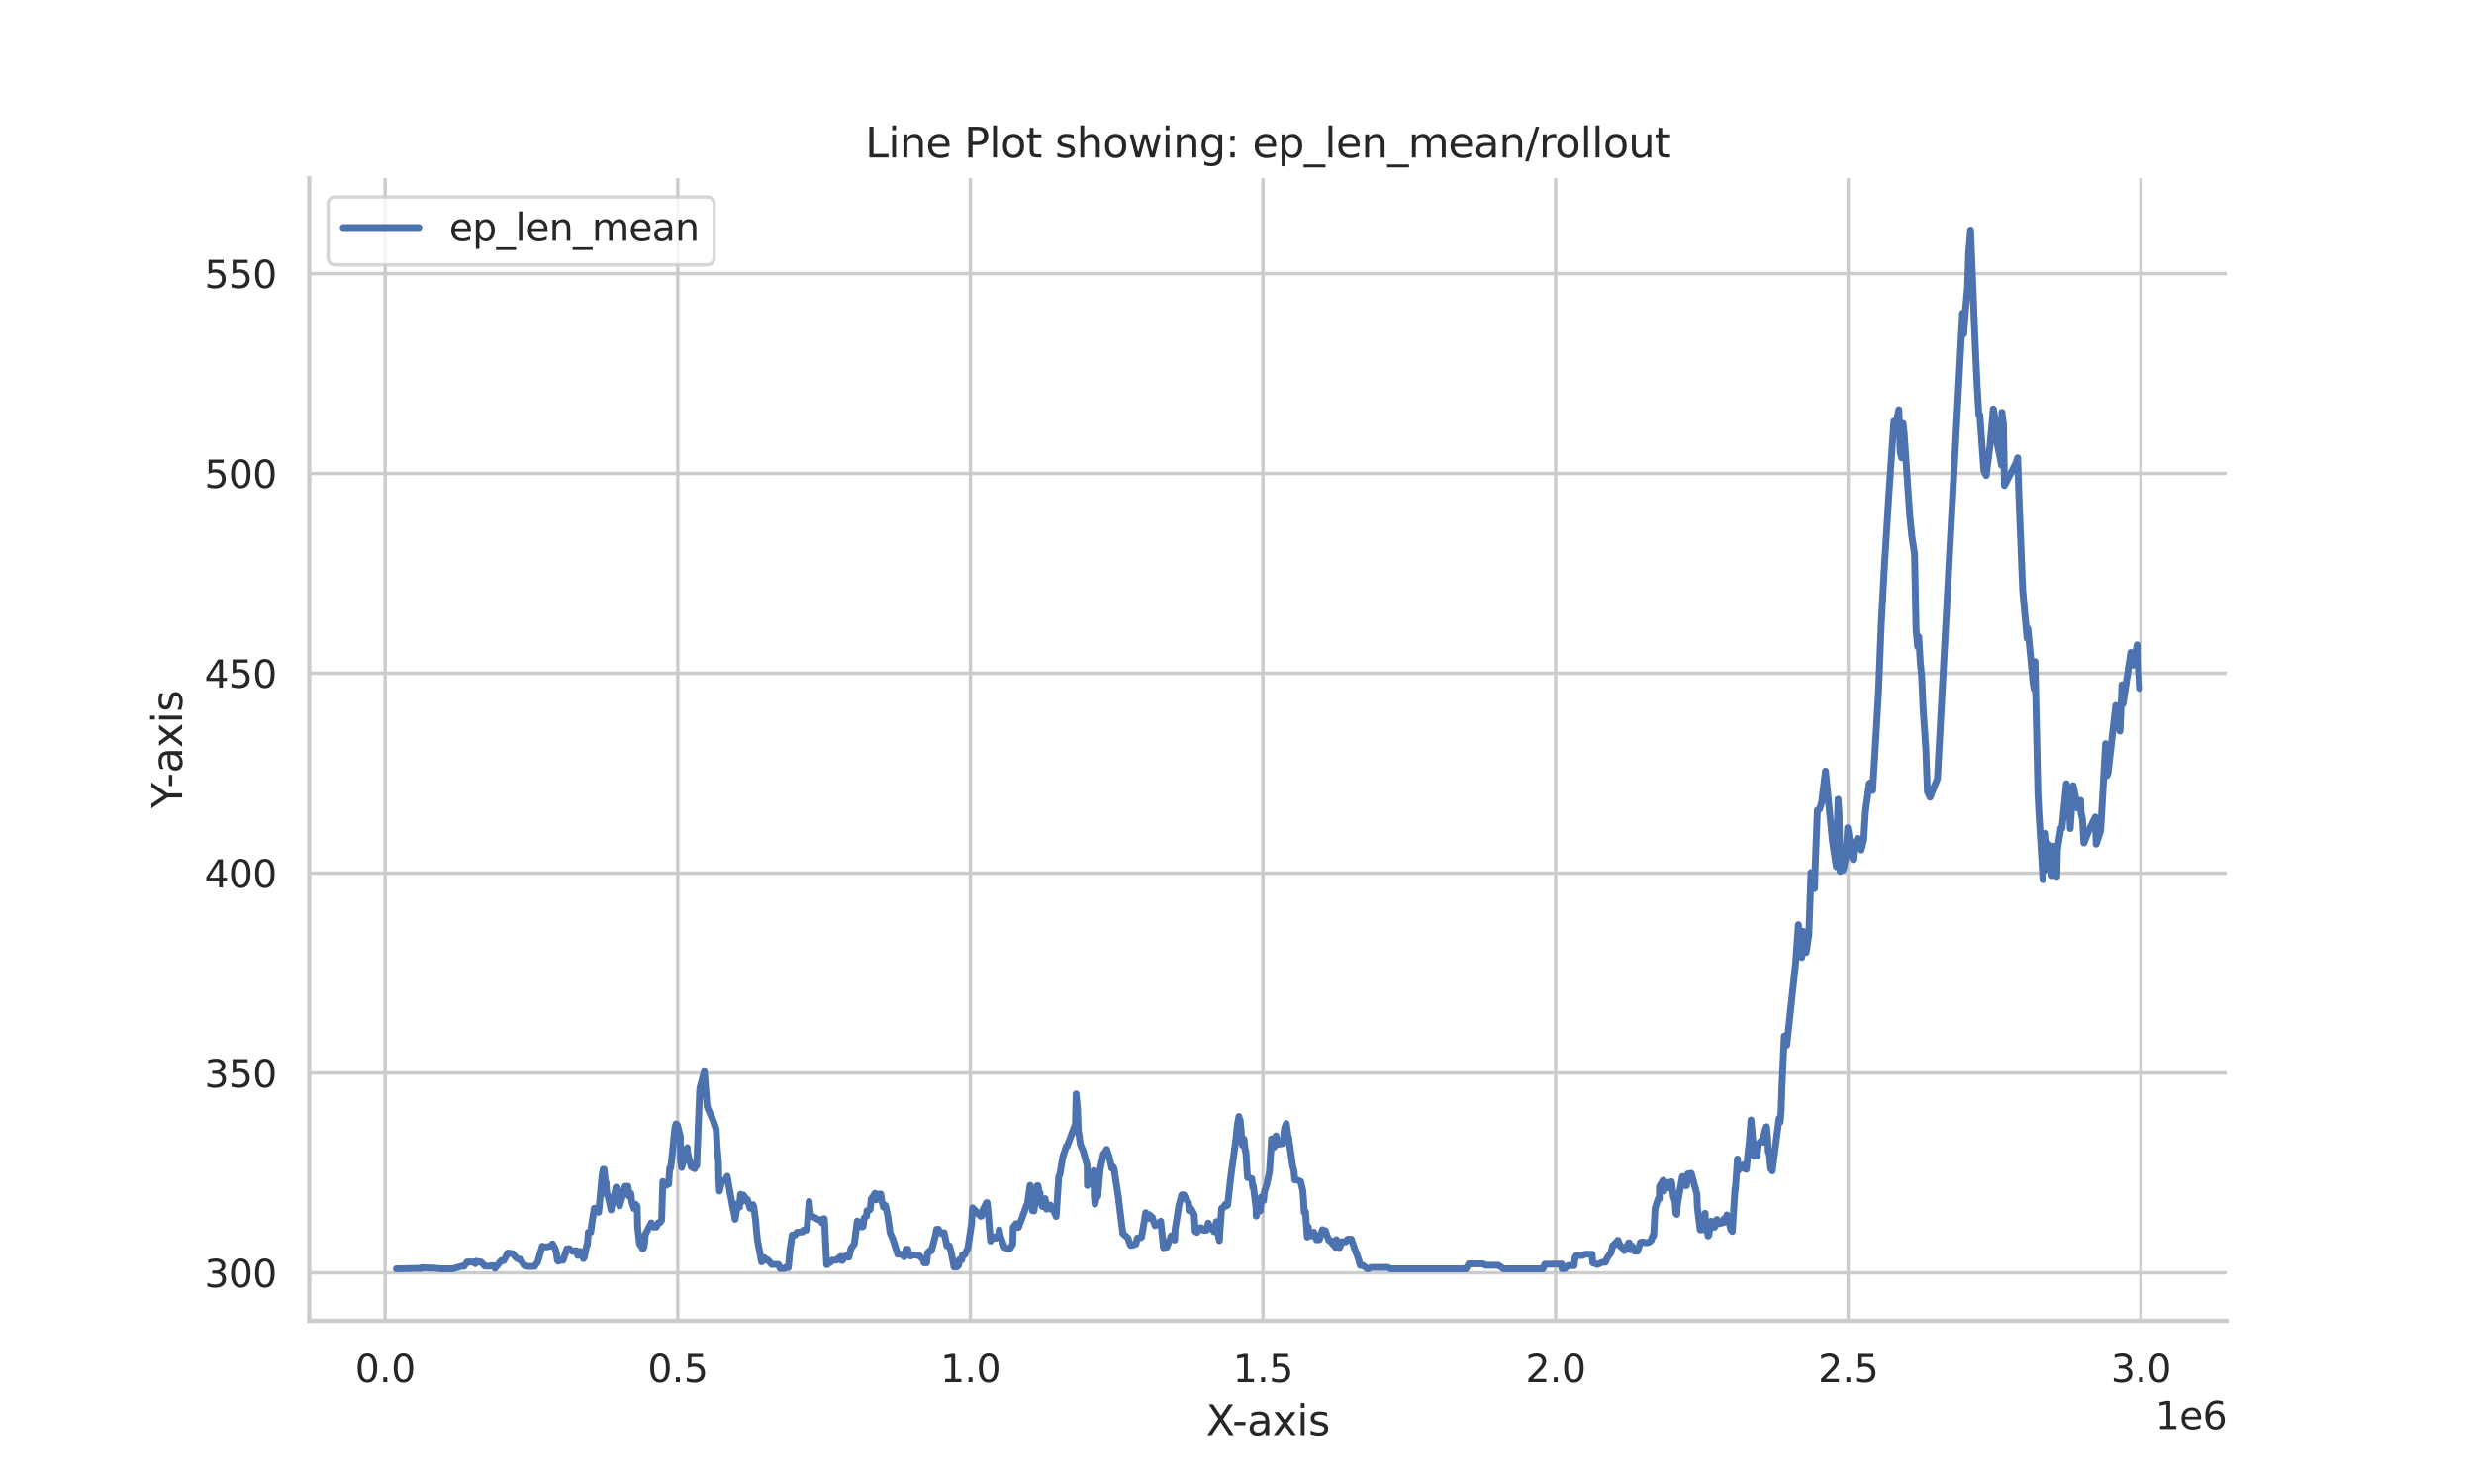 <?xml version="1.0" encoding="utf-8" standalone="no"?>
<!DOCTYPE svg PUBLIC "-//W3C//DTD SVG 1.1//EN"
  "http://www.w3.org/Graphics/SVG/1.1/DTD/svg11.dtd">
<svg xmlns:xlink="http://www.w3.org/1999/xlink" width="720pt" height="432pt" viewBox="0 0 720 432" xmlns="http://www.w3.org/2000/svg" version="1.1">
 <defs>
  <style type="text/css">*{stroke-linejoin: round; stroke-linecap: butt}</style>
 </defs>
 <g id="figure_1">
  <g id="patch_1">
   <path d="M 0 432 
L 720 432 
L 720 0 
L 0 0 
z
" style="fill: #ffffff"/>
  </g>
  <g id="axes_1">
   <g id="patch_2">
    <path d="M 90 384.48 
L 648 384.48 
L 648 51.84 
L 90 51.84 
z
" style="fill: #ffffff"/>
   </g>
   <g id="matplotlib.axis_1">
    <g id="xtick_1">
     <g id="line2d_1">
      <path d="M 112.083 384.48 
L 112.083 51.84 
" clip-path="url(#pf985b17e58)" style="fill: none; stroke: #cccccc; stroke-linecap: round"/>
     </g>
     <g id="text_1">
      <!-- 0.0 -->
      <g style="fill: #262626" transform="translate(103.336 402.338) scale(0.11 -0.11)">
       <defs>
        <path id="DejaVuSans-30" d="M 2034 4250 
Q 1547 4250 1301 3770 
Q 1056 3291 1056 2328 
Q 1056 1369 1301 889 
Q 1547 409 2034 409 
Q 2525 409 2770 889 
Q 3016 1369 3016 2328 
Q 3016 3291 2770 3770 
Q 2525 4250 2034 4250 
z
M 2034 4750 
Q 2819 4750 3233 4129 
Q 3647 3509 3647 2328 
Q 3647 1150 3233 529 
Q 2819 -91 2034 -91 
Q 1250 -91 836 529 
Q 422 1150 422 2328 
Q 422 3509 836 4129 
Q 1250 4750 2034 4750 
z
" transform="scale(0.016)"/>
        <path id="DejaVuSans-2e" d="M 684 794 
L 1344 794 
L 1344 0 
L 684 0 
L 684 794 
z
" transform="scale(0.016)"/>
       </defs>
       <use xlink:href="#DejaVuSans-30"/>
       <use xlink:href="#DejaVuSans-2e" x="63.623"/>
       <use xlink:href="#DejaVuSans-30" x="95.41"/>
      </g>
     </g>
    </g>
    <g id="xtick_2">
     <g id="line2d_2">
      <path d="M 197.242 384.48 
L 197.242 51.84 
" clip-path="url(#pf985b17e58)" style="fill: none; stroke: #cccccc; stroke-linecap: round"/>
     </g>
     <g id="text_2">
      <!-- 0.5 -->
      <g style="fill: #262626" transform="translate(188.495 402.338) scale(0.11 -0.11)">
       <defs>
        <path id="DejaVuSans-35" d="M 691 4666 
L 3169 4666 
L 3169 4134 
L 1269 4134 
L 1269 2991 
Q 1406 3038 1543 3061 
Q 1681 3084 1819 3084 
Q 2600 3084 3056 2656 
Q 3513 2228 3513 1497 
Q 3513 744 3044 326 
Q 2575 -91 1722 -91 
Q 1428 -91 1123 -41 
Q 819 9 494 109 
L 494 744 
Q 775 591 1075 516 
Q 1375 441 1709 441 
Q 2250 441 2565 725 
Q 2881 1009 2881 1497 
Q 2881 1984 2565 2268 
Q 2250 2553 1709 2553 
Q 1456 2553 1204 2497 
Q 953 2441 691 2322 
L 691 4666 
z
" transform="scale(0.016)"/>
       </defs>
       <use xlink:href="#DejaVuSans-30"/>
       <use xlink:href="#DejaVuSans-2e" x="63.623"/>
       <use xlink:href="#DejaVuSans-35" x="95.41"/>
      </g>
     </g>
    </g>
    <g id="xtick_3">
     <g id="line2d_3">
      <path d="M 282.401 384.48 
L 282.401 51.84 
" clip-path="url(#pf985b17e58)" style="fill: none; stroke: #cccccc; stroke-linecap: round"/>
     </g>
     <g id="text_3">
      <!-- 1.0 -->
      <g style="fill: #262626" transform="translate(273.654 402.338) scale(0.11 -0.11)">
       <defs>
        <path id="DejaVuSans-31" d="M 794 531 
L 1825 531 
L 1825 4091 
L 703 3866 
L 703 4441 
L 1819 4666 
L 2450 4666 
L 2450 531 
L 3481 531 
L 3481 0 
L 794 0 
L 794 531 
z
" transform="scale(0.016)"/>
       </defs>
       <use xlink:href="#DejaVuSans-31"/>
       <use xlink:href="#DejaVuSans-2e" x="63.623"/>
       <use xlink:href="#DejaVuSans-30" x="95.41"/>
      </g>
     </g>
    </g>
    <g id="xtick_4">
     <g id="line2d_4">
      <path d="M 367.56 384.48 
L 367.56 51.84 
" clip-path="url(#pf985b17e58)" style="fill: none; stroke: #cccccc; stroke-linecap: round"/>
     </g>
     <g id="text_4">
      <!-- 1.5 -->
      <g style="fill: #262626" transform="translate(358.813 402.338) scale(0.11 -0.11)">
       <use xlink:href="#DejaVuSans-31"/>
       <use xlink:href="#DejaVuSans-2e" x="63.623"/>
       <use xlink:href="#DejaVuSans-35" x="95.41"/>
      </g>
     </g>
    </g>
    <g id="xtick_5">
     <g id="line2d_5">
      <path d="M 452.719 384.48 
L 452.719 51.84 
" clip-path="url(#pf985b17e58)" style="fill: none; stroke: #cccccc; stroke-linecap: round"/>
     </g>
     <g id="text_5">
      <!-- 2.0 -->
      <g style="fill: #262626" transform="translate(443.972 402.338) scale(0.11 -0.11)">
       <defs>
        <path id="DejaVuSans-32" d="M 1228 531 
L 3431 531 
L 3431 0 
L 469 0 
L 469 531 
Q 828 903 1448 1529 
Q 2069 2156 2228 2338 
Q 2531 2678 2651 2914 
Q 2772 3150 2772 3378 
Q 2772 3750 2511 3984 
Q 2250 4219 1831 4219 
Q 1534 4219 1204 4116 
Q 875 4013 500 3803 
L 500 4441 
Q 881 4594 1212 4672 
Q 1544 4750 1819 4750 
Q 2544 4750 2975 4387 
Q 3406 4025 3406 3419 
Q 3406 3131 3298 2873 
Q 3191 2616 2906 2266 
Q 2828 2175 2409 1742 
Q 1991 1309 1228 531 
z
" transform="scale(0.016)"/>
       </defs>
       <use xlink:href="#DejaVuSans-32"/>
       <use xlink:href="#DejaVuSans-2e" x="63.623"/>
       <use xlink:href="#DejaVuSans-30" x="95.41"/>
      </g>
     </g>
    </g>
    <g id="xtick_6">
     <g id="line2d_6">
      <path d="M 537.878 384.48 
L 537.878 51.84 
" clip-path="url(#pf985b17e58)" style="fill: none; stroke: #cccccc; stroke-linecap: round"/>
     </g>
     <g id="text_6">
      <!-- 2.5 -->
      <g style="fill: #262626" transform="translate(529.131 402.338) scale(0.11 -0.11)">
       <use xlink:href="#DejaVuSans-32"/>
       <use xlink:href="#DejaVuSans-2e" x="63.623"/>
       <use xlink:href="#DejaVuSans-35" x="95.41"/>
      </g>
     </g>
    </g>
    <g id="xtick_7">
     <g id="line2d_7">
      <path d="M 623.037 384.48 
L 623.037 51.84 
" clip-path="url(#pf985b17e58)" style="fill: none; stroke: #cccccc; stroke-linecap: round"/>
     </g>
     <g id="text_7">
      <!-- 3.0 -->
      <g style="fill: #262626" transform="translate(614.29 402.338) scale(0.11 -0.11)">
       <defs>
        <path id="DejaVuSans-33" d="M 2597 2516 
Q 3050 2419 3304 2112 
Q 3559 1806 3559 1356 
Q 3559 666 3084 287 
Q 2609 -91 1734 -91 
Q 1441 -91 1130 -33 
Q 819 25 488 141 
L 488 750 
Q 750 597 1062 519 
Q 1375 441 1716 441 
Q 2309 441 2620 675 
Q 2931 909 2931 1356 
Q 2931 1769 2642 2001 
Q 2353 2234 1838 2234 
L 1294 2234 
L 1294 2753 
L 1863 2753 
Q 2328 2753 2575 2939 
Q 2822 3125 2822 3475 
Q 2822 3834 2567 4026 
Q 2313 4219 1838 4219 
Q 1578 4219 1281 4162 
Q 984 4106 628 3988 
L 628 4550 
Q 988 4650 1302 4700 
Q 1616 4750 1894 4750 
Q 2613 4750 3031 4423 
Q 3450 4097 3450 3541 
Q 3450 3153 3228 2886 
Q 3006 2619 2597 2516 
z
" transform="scale(0.016)"/>
       </defs>
       <use xlink:href="#DejaVuSans-33"/>
       <use xlink:href="#DejaVuSans-2e" x="63.623"/>
       <use xlink:href="#DejaVuSans-30" x="95.41"/>
      </g>
     </g>
    </g>
    <g id="text_8">
     <!-- X-axis -->
     <g style="fill: #262626" transform="translate(351.005 417.744) scale(0.12 -0.12)">
      <defs>
       <path id="DejaVuSans-58" d="M 403 4666 
L 1081 4666 
L 2241 2931 
L 3406 4666 
L 4084 4666 
L 2584 2425 
L 4184 0 
L 3506 0 
L 2194 1984 
L 872 0 
L 191 0 
L 1856 2491 
L 403 4666 
z
" transform="scale(0.016)"/>
       <path id="DejaVuSans-2d" d="M 313 2009 
L 1997 2009 
L 1997 1497 
L 313 1497 
L 313 2009 
z
" transform="scale(0.016)"/>
       <path id="DejaVuSans-61" d="M 2194 1759 
Q 1497 1759 1228 1600 
Q 959 1441 959 1056 
Q 959 750 1161 570 
Q 1363 391 1709 391 
Q 2188 391 2477 730 
Q 2766 1069 2766 1631 
L 2766 1759 
L 2194 1759 
z
M 3341 1997 
L 3341 0 
L 2766 0 
L 2766 531 
Q 2569 213 2275 61 
Q 1981 -91 1556 -91 
Q 1019 -91 701 211 
Q 384 513 384 1019 
Q 384 1609 779 1909 
Q 1175 2209 1959 2209 
L 2766 2209 
L 2766 2266 
Q 2766 2663 2505 2880 
Q 2244 3097 1772 3097 
Q 1472 3097 1187 3025 
Q 903 2953 641 2809 
L 641 3341 
Q 956 3463 1253 3523 
Q 1550 3584 1831 3584 
Q 2591 3584 2966 3190 
Q 3341 2797 3341 1997 
z
" transform="scale(0.016)"/>
       <path id="DejaVuSans-78" d="M 3513 3500 
L 2247 1797 
L 3578 0 
L 2900 0 
L 1881 1375 
L 863 0 
L 184 0 
L 1544 1831 
L 300 3500 
L 978 3500 
L 1906 2253 
L 2834 3500 
L 3513 3500 
z
" transform="scale(0.016)"/>
       <path id="DejaVuSans-69" d="M 603 3500 
L 1178 3500 
L 1178 0 
L 603 0 
L 603 3500 
z
M 603 4863 
L 1178 4863 
L 1178 4134 
L 603 4134 
L 603 4863 
z
" transform="scale(0.016)"/>
       <path id="DejaVuSans-73" d="M 2834 3397 
L 2834 2853 
Q 2591 2978 2328 3040 
Q 2066 3103 1784 3103 
Q 1356 3103 1142 2972 
Q 928 2841 928 2578 
Q 928 2378 1081 2264 
Q 1234 2150 1697 2047 
L 1894 2003 
Q 2506 1872 2764 1633 
Q 3022 1394 3022 966 
Q 3022 478 2636 193 
Q 2250 -91 1575 -91 
Q 1294 -91 989 -36 
Q 684 19 347 128 
L 347 722 
Q 666 556 975 473 
Q 1284 391 1588 391 
Q 1994 391 2212 530 
Q 2431 669 2431 922 
Q 2431 1156 2273 1281 
Q 2116 1406 1581 1522 
L 1381 1569 
Q 847 1681 609 1914 
Q 372 2147 372 2553 
Q 372 3047 722 3315 
Q 1072 3584 1716 3584 
Q 2034 3584 2315 3537 
Q 2597 3491 2834 3397 
z
" transform="scale(0.016)"/>
      </defs>
      <use xlink:href="#DejaVuSans-58"/>
      <use xlink:href="#DejaVuSans-2d" x="63.506"/>
      <use xlink:href="#DejaVuSans-61" x="99.59"/>
      <use xlink:href="#DejaVuSans-78" x="160.869"/>
      <use xlink:href="#DejaVuSans-69" x="220.049"/>
      <use xlink:href="#DejaVuSans-73" x="247.832"/>
     </g>
    </g>
    <g id="text_9">
     <!-- 1e6 -->
     <g style="fill: #262626" transform="translate(627.234 415.984) scale(0.11 -0.11)">
      <defs>
       <path id="DejaVuSans-65" d="M 3597 1894 
L 3597 1613 
L 953 1613 
Q 991 1019 1311 708 
Q 1631 397 2203 397 
Q 2534 397 2845 478 
Q 3156 559 3463 722 
L 3463 178 
Q 3153 47 2828 -22 
Q 2503 -91 2169 -91 
Q 1331 -91 842 396 
Q 353 884 353 1716 
Q 353 2575 817 3079 
Q 1281 3584 2069 3584 
Q 2775 3584 3186 3129 
Q 3597 2675 3597 1894 
z
M 3022 2063 
Q 3016 2534 2758 2815 
Q 2500 3097 2075 3097 
Q 1594 3097 1305 2825 
Q 1016 2553 972 2059 
L 3022 2063 
z
" transform="scale(0.016)"/>
       <path id="DejaVuSans-36" d="M 2113 2584 
Q 1688 2584 1439 2293 
Q 1191 2003 1191 1497 
Q 1191 994 1439 701 
Q 1688 409 2113 409 
Q 2538 409 2786 701 
Q 3034 994 3034 1497 
Q 3034 2003 2786 2293 
Q 2538 2584 2113 2584 
z
M 3366 4563 
L 3366 3988 
Q 3128 4100 2886 4159 
Q 2644 4219 2406 4219 
Q 1781 4219 1451 3797 
Q 1122 3375 1075 2522 
Q 1259 2794 1537 2939 
Q 1816 3084 2150 3084 
Q 2853 3084 3261 2657 
Q 3669 2231 3669 1497 
Q 3669 778 3244 343 
Q 2819 -91 2113 -91 
Q 1303 -91 875 529 
Q 447 1150 447 2328 
Q 447 3434 972 4092 
Q 1497 4750 2381 4750 
Q 2619 4750 2861 4703 
Q 3103 4656 3366 4563 
z
" transform="scale(0.016)"/>
      </defs>
      <use xlink:href="#DejaVuSans-31"/>
      <use xlink:href="#DejaVuSans-65" x="63.623"/>
      <use xlink:href="#DejaVuSans-36" x="125.146"/>
     </g>
    </g>
   </g>
   <g id="matplotlib.axis_2">
    <g id="ytick_1">
     <g id="line2d_8">
      <path d="M 90 370.523 
L 648 370.523 
" clip-path="url(#pf985b17e58)" style="fill: none; stroke: #cccccc; stroke-linecap: round"/>
     </g>
     <g id="text_10">
      <!-- 300 -->
      <g style="fill: #262626" transform="translate(59.504 374.703) scale(0.11 -0.11)">
       <use xlink:href="#DejaVuSans-33"/>
       <use xlink:href="#DejaVuSans-30" x="63.623"/>
       <use xlink:href="#DejaVuSans-30" x="127.246"/>
      </g>
     </g>
    </g>
    <g id="ytick_2">
     <g id="line2d_9">
      <path d="M 90 312.349 
L 648 312.349 
" clip-path="url(#pf985b17e58)" style="fill: none; stroke: #cccccc; stroke-linecap: round"/>
     </g>
     <g id="text_11">
      <!-- 350 -->
      <g style="fill: #262626" transform="translate(59.504 316.529) scale(0.11 -0.11)">
       <use xlink:href="#DejaVuSans-33"/>
       <use xlink:href="#DejaVuSans-35" x="63.623"/>
       <use xlink:href="#DejaVuSans-30" x="127.246"/>
      </g>
     </g>
    </g>
    <g id="ytick_3">
     <g id="line2d_10">
      <path d="M 90 254.176 
L 648 254.176 
" clip-path="url(#pf985b17e58)" style="fill: none; stroke: #cccccc; stroke-linecap: round"/>
     </g>
     <g id="text_12">
      <!-- 400 -->
      <g style="fill: #262626" transform="translate(59.504 258.355) scale(0.11 -0.11)">
       <defs>
        <path id="DejaVuSans-34" d="M 2419 4116 
L 825 1625 
L 2419 1625 
L 2419 4116 
z
M 2253 4666 
L 3047 4666 
L 3047 1625 
L 3713 1625 
L 3713 1100 
L 3047 1100 
L 3047 0 
L 2419 0 
L 2419 1100 
L 313 1100 
L 313 1709 
L 2253 4666 
z
" transform="scale(0.016)"/>
       </defs>
       <use xlink:href="#DejaVuSans-34"/>
       <use xlink:href="#DejaVuSans-30" x="63.623"/>
       <use xlink:href="#DejaVuSans-30" x="127.246"/>
      </g>
     </g>
    </g>
    <g id="ytick_4">
     <g id="line2d_11">
      <path d="M 90 196.002 
L 648 196.002 
" clip-path="url(#pf985b17e58)" style="fill: none; stroke: #cccccc; stroke-linecap: round"/>
     </g>
     <g id="text_13">
      <!-- 450 -->
      <g style="fill: #262626" transform="translate(59.504 200.181) scale(0.11 -0.11)">
       <use xlink:href="#DejaVuSans-34"/>
       <use xlink:href="#DejaVuSans-35" x="63.623"/>
       <use xlink:href="#DejaVuSans-30" x="127.246"/>
      </g>
     </g>
    </g>
    <g id="ytick_5">
     <g id="line2d_12">
      <path d="M 90 137.828 
L 648 137.828 
" clip-path="url(#pf985b17e58)" style="fill: none; stroke: #cccccc; stroke-linecap: round"/>
     </g>
     <g id="text_14">
      <!-- 500 -->
      <g style="fill: #262626" transform="translate(59.504 142.007) scale(0.11 -0.11)">
       <use xlink:href="#DejaVuSans-35"/>
       <use xlink:href="#DejaVuSans-30" x="63.623"/>
       <use xlink:href="#DejaVuSans-30" x="127.246"/>
      </g>
     </g>
    </g>
    <g id="ytick_6">
     <g id="line2d_13">
      <path d="M 90 79.654 
L 648 79.654 
" clip-path="url(#pf985b17e58)" style="fill: none; stroke: #cccccc; stroke-linecap: round"/>
     </g>
     <g id="text_15">
      <!-- 550 -->
      <g style="fill: #262626" transform="translate(59.504 83.833) scale(0.11 -0.11)">
       <use xlink:href="#DejaVuSans-35"/>
       <use xlink:href="#DejaVuSans-35" x="63.623"/>
       <use xlink:href="#DejaVuSans-30" x="127.246"/>
      </g>
     </g>
    </g>
    <g id="text_16">
     <!-- Y-axis -->
     <g style="fill: #262626" transform="translate(53.008 235.298) rotate(-90) scale(0.12 -0.12)">
      <defs>
       <path id="DejaVuSans-59" d="M -13 4666 
L 666 4666 
L 1959 2747 
L 3244 4666 
L 3922 4666 
L 2272 2222 
L 2272 0 
L 1638 0 
L 1638 2222 
L -13 4666 
z
" transform="scale(0.016)"/>
      </defs>
      <use xlink:href="#DejaVuSans-59"/>
      <use xlink:href="#DejaVuSans-2d" x="49.209"/>
      <use xlink:href="#DejaVuSans-61" x="85.293"/>
      <use xlink:href="#DejaVuSans-78" x="146.572"/>
      <use xlink:href="#DejaVuSans-69" x="205.752"/>
      <use xlink:href="#DejaVuSans-73" x="233.535"/>
     </g>
    </g>
   </g>
   <g id="PolyCollection_1"/>
   <g id="line2d_14">
    <path d="M 115.364 369.36 
L 116.184 369.36 
L 121.133 369.244 
L 122.746 369.244 
L 122.773 369.011 
L 124.414 369.127 
L 126.054 369.127 
L 128.515 369.36 
L 131.769 369.36 
L 134.338 368.604 
L 135.077 368.604 
L 135.911 367.382 
L 137.769 367.382 
L 138.344 367.847 
L 138.59 367.149 
L 139.192 367.324 
L 139.985 367.382 
L 141.05 368.546 
L 142.432 368.604 
L 142.691 368.487 
L 143.511 368.429 
L 144.072 369.185 
L 145.836 366.975 
L 146.588 366.975 
L 147.762 364.764 
L 149.171 364.939 
L 150.223 366.16 
L 151.043 366.626 
L 151.496 366.626 
L 152.452 368.255 
L 153.504 368.662 
L 155.597 368.662 
L 155.638 368.429 
L 156.431 367.498 
L 157.823 362.786 
L 158.303 362.961 
L 159.123 362.961 
L 160.573 362.67 
L 160.764 362.088 
L 161.584 363.543 
L 161.925 364.822 
L 162.213 366.917 
L 162.459 367.149 
L 162.745 366.568 
L 163.279 366.859 
L 163.868 366.859 
L 164.988 363.543 
L 165.658 363.484 
L 166.628 364.299 
L 167.448 364.066 
L 167.666 364.066 
L 168.119 365.462 
L 168.487 364.299 
L 168.939 364.299 
L 169.307 365.055 
L 169.8 366.393 
L 170.059 365.986 
L 170.784 362.379 
L 170.947 362.379 
L 171.209 358.714 
L 171.917 358.714 
L 172.138 356.853 
L 172.958 351.733 
L 174.228 352.897 
L 175.226 342.135 
L 175.553 340.389 
L 175.801 340.389 
L 176.207 344.171 
L 176.373 344.171 
L 176.621 347.836 
L 176.866 347.836 
L 177.85 352.199 
L 178.071 350.628 
L 178.452 350.221 
L 179.272 345.625 
L 179.613 345.625 
L 180.308 351.035 
L 181.948 345.334 
L 182.769 345.334 
L 183.044 348.185 
L 183.589 347.428 
L 183.864 349.872 
L 184.48 351.791 
L 184.627 350.919 
L 184.987 350.57 
L 185.447 351.21 
L 185.573 357.376 
L 186.121 362.088 
L 187.091 363.601 
L 187.377 363.135 
L 187.57 361.797 
L 187.772 359.412 
L 189.535 355.98 
L 190.167 357.202 
L 190.988 357.202 
L 191.601 355.922 
L 192.039 355.922 
L 192.546 355.224 
L 192.912 343.938 
L 193.514 345.16 
L 194.596 344.694 
L 194.895 340.098 
L 195.157 340.098 
L 195.509 337.306 
L 196.424 328.289 
L 196.754 327.184 
L 197.149 327.533 
L 197.969 330.732 
L 198.065 338.062 
L 198.394 339.866 
L 199.324 336.375 
L 199.746 336.724 
L 200.021 334.107 
L 200.158 335.852 
L 201.169 339.691 
L 202.155 340.215 
L 202.449 339.284 
L 202.765 339.284 
L 203.654 316.829 
L 204.981 311.942 
L 205.801 322.181 
L 207.564 326.253 
L 208.412 328.755 
L 208.698 333.816 
L 209.085 338.179 
L 209.18 343.182 
L 209.382 346.73 
L 210.025 343.996 
L 210.488 343.647 
L 211.05 343.647 
L 211.638 342.425 
L 212.554 347.661 
L 213.374 352.141 
L 213.56 352.664 
L 213.933 354.933 
L 214.669 350.337 
L 215.2 351.384 
L 215.513 347.661 
L 216.042 349.755 
L 216.334 347.894 
L 217.154 349.115 
L 217.475 349.115 
L 218.296 351.733 
L 218.525 351.733 
L 218.794 350.686 
L 219.116 350.686 
L 219.345 351.21 
L 219.936 355.573 
L 220.165 358.423 
L 220.435 360.983 
L 221.631 367.324 
L 221.716 367.324 
L 221.849 366.16 
L 222.536 366.16 
L 222.896 366.8 
L 223.49 366.8 
L 224.563 368.08 
L 226.553 368.08 
L 227.024 369.244 
L 228.278 369.244 
L 228.665 368.895 
L 229.144 369.011 
L 229.42 369.011 
L 229.888 363.892 
L 230.54 359.529 
L 231.403 359.529 
L 231.946 358.714 
L 232.371 358.714 
L 233.589 358.598 
L 233.864 358.074 
L 234.837 358.074 
L 235.472 349.755 
L 235.897 354.118 
L 236.592 354.118 
L 238.118 355.049 
L 238.938 355.049 
L 239.178 355.922 
L 239.606 355.922 
L 239.759 354.758 
L 239.873 354.758 
L 239.998 356.271 
L 240.579 368.138 
L 240.731 368.138 
L 240.819 367.557 
L 241.584 367.557 
L 242.219 366.859 
L 243.301 366.859 
L 244.68 365.753 
L 244.882 366.917 
L 245.179 366.917 
L 245.999 365.637 
L 246.522 365.521 
L 247.043 365.986 
L 247.639 363.426 
L 248.626 362.146 
L 249.482 355.456 
L 249.596 355.805 
L 250.302 355.805 
L 250.536 357.143 
L 251.158 357.085 
L 251.485 354.526 
L 252.177 354.002 
L 252.318 352.431 
L 252.651 352.431 
L 253.03 352.257 
L 253.248 352.024 
L 253.547 348.999 
L 253.959 348.476 
L 254.651 347.37 
L 254.992 349.29 
L 255.812 347.603 
L 256.311 347.603 
L 256.632 349.639 
L 257.131 351.442 
L 257.523 351.442 
L 257.69 350.919 
L 258.344 353.886 
L 259.058 358.947 
L 259.878 360.808 
L 261.232 365.113 
L 262.339 365.113 
L 263.167 365.87 
L 263.538 364.706 
L 263.704 363.659 
L 264.211 363.659 
L 264.358 364.881 
L 265.031 365.637 
L 265.344 365.288 
L 267.492 365.462 
L 268.522 366.568 
L 268.833 366.568 
L 268.909 367.615 
L 269.664 367.615 
L 269.988 364.648 
L 270.239 364.648 
L 270.484 364.124 
L 271.059 364.124 
L 272.182 359.878 
L 272.599 357.842 
L 273.119 357.842 
L 273.547 358.889 
L 274.367 359.238 
L 274.76 358.831 
L 275.58 362.67 
L 276.299 362.67 
L 276.828 364.59 
L 277.648 368.836 
L 278.468 368.836 
L 279.003 368.255 
L 279.161 366.742 
L 279.885 366.742 
L 280.109 365.288 
L 280.706 365.288 
L 281.665 363.368 
L 282.739 356.271 
L 283.047 351.617 
L 285.385 354.06 
L 285.622 354.002 
L 286.02 352.257 
L 287.107 350.104 
L 287.273 350.104 
L 287.461 351.791 
L 288.281 361.274 
L 289.001 360.052 
L 289.609 360.459 
L 289.821 360.459 
L 290.279 359.703 
L 290.44 359.703 
L 290.652 359.063 
L 290.794 358.016 
L 291.099 359.761 
L 292.293 363.077 
L 293.255 363.543 
L 293.903 363.543 
L 294.743 362.146 
L 294.868 357.26 
L 295.688 356.213 
L 295.999 356.445 
L 296.154 357.318 
L 296.383 357.318 
L 297.084 355.515 
L 298.825 350.686 
L 298.969 350.686 
L 299.79 345.043 
L 300.484 352.431 
L 300.92 352.49 
L 301.852 345.16 
L 302.1 345.16 
L 302.452 347.254 
L 302.673 347.254 
L 302.921 350.104 
L 303.338 351.21 
L 303.567 351.21 
L 304.158 348.941 
L 304.567 351.966 
L 305.654 350.802 
L 305.842 351.966 
L 306.553 352.199 
L 307.363 354.118 
L 308.126 342.484 
L 308.453 341.844 
L 309.286 336.841 
L 310.327 333.699 
L 310.575 333.641 
L 312.993 327.184 
L 313.178 318.458 
L 313.589 322.937 
L 313.835 330.093 
L 313.914 329.569 
L 314.41 333.176 
L 315.23 335.037 
L 316.391 339.284 
L 316.459 345.101 
L 317.279 344.054 
L 317.478 342.193 
L 317.759 342.6 
L 318.35 340.738 
L 318.473 348.301 
L 318.658 350.512 
L 319.249 347.836 
L 319.478 348.243 
L 320.151 340.506 
L 321.119 335.91 
L 321.192 336.201 
L 322.056 334.572 
L 322.876 337.073 
L 323.58 340.098 
L 323.74 339.517 
L 324.086 339.866 
L 324.285 340.506 
L 324.645 343.182 
L 325.465 348.359 
L 326.04 353.188 
L 326.782 359.063 
L 328.269 360.401 
L 328.763 361.972 
L 329.092 362.554 
L 329.951 362.379 
L 330.297 362.146 
L 330.572 362.146 
L 330.989 360.401 
L 331.629 360.401 
L 332.213 360.169 
L 333.433 353.013 
L 333.676 354.351 
L 334.033 354.351 
L 334.398 354.7 
L 334.496 353.595 
L 335.338 354.351 
L 336.159 356.794 
L 337.314 355.98 
L 337.799 355.515 
L 338.619 363.252 
L 338.955 363.077 
L 339.549 363.077 
L 340.84 359.761 
L 341.047 360.343 
L 341.843 360.983 
L 341.982 357.9 
L 343.108 350.802 
L 343.928 347.836 
L 344.536 347.836 
L 345.904 350.163 
L 346.067 352.431 
L 346.476 351.675 
L 346.724 352.024 
L 347.544 353.595 
L 347.833 358.423 
L 348.326 358.772 
L 349.452 357.376 
L 349.751 357.551 
L 350.272 358.132 
L 351.098 358.132 
L 351.637 356.038 
L 352.264 357.318 
L 352.531 357.318 
L 353.278 358.54 
L 353.553 358.191 
L 353.626 358.481 
L 353.986 355.631 
L 354.098 357.609 
L 354.888 361.157 
L 354.992 359.063 
L 355.531 351.733 
L 355.812 351.733 
L 356.578 350.628 
L 356.856 351.093 
L 357.275 350.802 
L 358.128 343.065 
L 359.736 331.314 
L 360.079 327.707 
L 360.556 325.031 
L 360.679 327.126 
L 360.9 326.02 
L 361.57 333.35 
L 361.747 332.361 
L 362.036 331.605 
L 362.39 334.979 
L 362.567 335.096 
L 363.05 342.774 
L 364.303 343.124 
L 364.595 345.625 
L 364.758 345.334 
L 365.532 351.501 
L 365.598 354.002 
L 366.148 351.559 
L 366.363 352.548 
L 366.805 352.49 
L 367.039 348.476 
L 367.462 349.523 
L 367.71 349.523 
L 367.939 347.079 
L 368.612 344.985 
L 369.429 341.204 
L 370.053 331.547 
L 370.252 334.107 
L 370.797 333.932 
L 370.909 332.129 
L 371.181 332.129 
L 371.339 330.674 
L 371.68 332.943 
L 371.89 333.118 
L 373.37 332.885 
L 373.811 328.58 
L 374.351 327.068 
L 374.898 331.082 
L 375.016 331.082 
L 376.174 339.226 
L 376.602 341.029 
L 376.814 343.473 
L 377.446 343.473 
L 378.515 343.938 
L 379.109 346.381 
L 379.362 349.174 
L 379.564 352.955 
L 379.929 352.78 
L 380.46 360.11 
L 380.749 357.143 
L 380.943 358.889 
L 381.281 359.761 
L 382.267 359.761 
L 382.39 358.714 
L 383.145 360.925 
L 383.229 360.867 
L 383.965 360.867 
L 384.87 357.958 
L 385.068 358.249 
L 385.69 358.249 
L 386.717 361.099 
L 387.246 361.099 
L 387.813 362.146 
L 388.085 362.146 
L 388.696 363.135 
L 388.905 360.867 
L 389.859 363.194 
L 390.549 361.448 
L 391.631 361.507 
L 392.189 360.75 
L 393.271 360.75 
L 394.571 364.532 
L 394.65 364.532 
L 395.391 366.626 
L 395.86 368.371 
L 396.68 368.371 
L 397.931 369.36 
L 398.193 369.36 
L 399.013 368.953 
L 403.934 368.953 
L 404.755 369.36 
L 426.651 369.36 
L 427.471 367.906 
L 431.572 367.906 
L 432.36 368.313 
L 436.052 368.313 
L 437.573 369.36 
L 449.056 369.36 
L 449.585 368.022 
L 454.507 367.964 
L 454.539 369.302 
L 455.411 369.302 
L 456.439 368.371 
L 458.109 368.429 
L 458.417 365.928 
L 458.616 365.928 
L 458.769 365.462 
L 460.581 365.462 
L 461.308 365.113 
L 463.339 365.113 
L 463.537 367.615 
L 463.769 367.615 
L 464.682 368.08 
L 464.979 368.08 
L 466.374 367.44 
L 467.222 367.44 
L 467.639 366.335 
L 468.884 364.59 
L 469.339 362.554 
L 469.77 362.554 
L 470.034 361.972 
L 470.854 361.041 
L 471.675 362.961 
L 472.023 362.961 
L 472.713 364.066 
L 472.936 363.892 
L 473.942 361.797 
L 474.135 361.797 
L 474.577 363.833 
L 474.956 362.728 
L 475.174 363.31 
L 475.397 363.31 
L 475.724 364.241 
L 476.566 364.241 
L 477.386 361.681 
L 477.656 361.565 
L 478.207 361.565 
L 479.027 361.797 
L 479.872 361.623 
L 480.588 361.041 
L 480.951 359.761 
L 481.256 359.761 
L 481.676 351.733 
L 482.561 348.999 
L 482.896 348.999 
L 482.965 345.334 
L 484.014 343.589 
L 484.232 346.73 
L 484.54 344.054 
L 484.834 344.229 
L 485.523 344.229 
L 485.984 345.916 
L 486.458 343.996 
L 487.014 348.417 
L 487.486 349.755 
L 487.72 353.188 
L 487.984 353.537 
L 488.112 350.919 
L 489.625 342.484 
L 489.745 342.484 
L 490.573 345.16 
L 490.794 345.16 
L 491.181 341.727 
L 492.205 341.553 
L 493.854 347.661 
L 493.974 351.442 
L 494.794 358.016 
L 495.366 358.016 
L 495.822 355.98 
L 496.23 353.188 
L 496.361 356.62 
L 496.536 356.62 
L 497.111 359.819 
L 497.309 359.587 
L 497.931 355.515 
L 498.985 357.26 
L 499.067 355.631 
L 499.688 354.991 
L 500.045 356.271 
L 501.648 355.864 
L 501.694 354.817 
L 502.266 354.817 
L 502.593 353.653 
L 503.743 358.016 
L 504.005 358.016 
L 504.155 358.481 
L 504.937 345.916 
L 505.002 346.556 
L 505.646 337.376 
L 505.823 340.75 
L 506.498 339.877 
L 507.319 339.121 
L 507.589 340.168 
L 507.94 339.645 
L 508.218 340.401 
L 509.12 331.966 
L 509.586 326.032 
L 510.51 336.62 
L 510.938 336.492 
L 511.346 336.492 
L 511.725 333.001 
L 512.545 332.129 
L 513.194 332.536 
L 513.396 330.325 
L 513.794 328.696 
L 514.096 327.998 
L 514.448 331.431 
L 514.614 335.212 
L 514.944 336.084 
L 515.322 340.215 
L 515.434 339.051 
L 515.764 340.855 
L 517.753 325.613 
L 518.072 326.66 
L 518.347 323.577 
L 518.573 316.713 
L 519.276 301.587 
L 519.988 304.263 
L 522.609 280.063 
L 523.375 269.184 
L 524.383 278.725 
L 524.697 271.104 
L 525.015 276.863 
L 525.517 274.071 
L 525.637 277.271 
L 526.411 272.209 
L 527.046 254.001 
L 528.076 258.655 
L 528.275 252.139 
L 528.904 235.862 
L 529.536 235.571 
L 530.133 233.652 
L 531.272 224.46 
L 533.327 245.228 
L 534.425 252.326 
L 534.927 232.663 
L 535.205 236.677 
L 535.521 253.652 
L 536.387 253.245 
L 537.164 249.882 
L 537.706 240.982 
L 539.33 250.231 
L 539.546 250.115 
L 539.889 245.473 
L 540.696 244.077 
L 541.649 247.451 
L 542.374 244.542 
L 542.903 236.107 
L 544.015 228.079 
L 544.255 228.823 
L 544.543 227.776 
L 545.001 230.103 
L 546.674 201.959 
L 547.495 181.714 
L 548.495 163.564 
L 549.803 142.644 
L 551.179 122.632 
L 551.343 126.356 
L 551.999 125.425 
L 552.201 121.353 
L 552.615 119.258 
L 553.021 131.649 
L 553.441 133.278 
L 553.844 123.284 
L 554.16 126.251 
L 555.782 149.974 
L 556.414 156.245 
L 557.182 161.248 
L 557.632 183.273 
L 558.093 188.276 
L 558.417 185.367 
L 558.831 192.593 
L 559.273 197.246 
L 559.657 205.973 
L 560.485 218.48 
L 560.932 230.51 
L 561.69 232.081 
L 563.843 226.671 
L 571.151 91.172 
L 571.481 97.222 
L 571.901 91.358 
L 572.585 83.865 
L 572.901 74.046 
L 573.476 66.96 
L 574.811 100.003 
L 575.386 112.394 
L 575.89 120.817 
L 576.16 120.701 
L 577.348 137.083 
L 578.021 138.421 
L 579.136 129.706 
L 580.095 119.026 
L 580.626 122.039 
L 580.915 127.612 
L 582.52 135.466 
L 582.605 120.015 
L 583.035 123.447 
L 583.351 141.353 
L 586.812 134.558 
L 587.177 133.267 
L 587.605 146.111 
L 588.646 171.766 
L 589.93 185.879 
L 590.148 182.971 
L 591.69 198.933 
L 592.023 200.737 
L 592.235 192.593 
L 593.083 231.092 
L 593.323 235.862 
L 594.565 256.107 
L 594.742 247.8 
L 595.069 253.547 
L 595.287 242.564 
L 595.762 247.974 
L 596.168 245.764 
L 597.203 254.897 
L 597.514 246.299 
L 597.762 248.975 
L 598.582 255.141 
L 598.748 247.404 
L 599.754 241.063 
L 600.084 241.121 
L 601.356 228.148 
L 601.566 234.14 
L 602.078 229.882 
L 602.482 241.214 
L 603.332 228.707 
L 603.539 229.638 
L 604.675 235.269 
L 605.496 233 
L 605.64 236.723 
L 606.046 238.469 
L 606.458 245.391 
L 607.872 241.784 
L 609.777 237.829 
L 610.027 245.74 
L 611.295 241.901 
L 611.665 236.025 
L 612.769 216.479 
L 613.208 225.787 
L 613.486 224.972 
L 615.72 205.368 
L 616.955 212.825 
L 617.535 199.341 
L 617.843 204.867 
L 620.105 189.928 
L 620.841 193.651 
L 621.293 191.499 
L 621.955 187.729 
L 622.636 200.411 
L 622.636 200.411 
" clip-path="url(#pf985b17e58)" style="fill: none; stroke: #4c72b0; stroke-width: 2; stroke-linecap: round"/>
   </g>
   <g id="patch_3">
    <path d="M 90 384.48 
L 90 51.84 
" style="fill: none; stroke: #cccccc; stroke-width: 1.25; stroke-linejoin: miter; stroke-linecap: square"/>
   </g>
   <g id="patch_4">
    <path d="M 90 384.48 
L 648 384.48 
" style="fill: none; stroke: #cccccc; stroke-width: 1.25; stroke-linejoin: miter; stroke-linecap: square"/>
   </g>
   <g id="text_17">
    <!-- Line Plot showing: ep_len_mean/rollout -->
    <g style="fill: #262626" transform="translate(251.799 45.84) scale(0.12 -0.12)">
     <defs>
      <path id="DejaVuSans-4c" d="M 628 4666 
L 1259 4666 
L 1259 531 
L 3531 531 
L 3531 0 
L 628 0 
L 628 4666 
z
" transform="scale(0.016)"/>
      <path id="DejaVuSans-6e" d="M 3513 2113 
L 3513 0 
L 2938 0 
L 2938 2094 
Q 2938 2591 2744 2837 
Q 2550 3084 2163 3084 
Q 1697 3084 1428 2787 
Q 1159 2491 1159 1978 
L 1159 0 
L 581 0 
L 581 3500 
L 1159 3500 
L 1159 2956 
Q 1366 3272 1645 3428 
Q 1925 3584 2291 3584 
Q 2894 3584 3203 3211 
Q 3513 2838 3513 2113 
z
" transform="scale(0.016)"/>
      <path id="DejaVuSans-20" transform="scale(0.016)"/>
      <path id="DejaVuSans-50" d="M 1259 4147 
L 1259 2394 
L 2053 2394 
Q 2494 2394 2734 2622 
Q 2975 2850 2975 3272 
Q 2975 3691 2734 3919 
Q 2494 4147 2053 4147 
L 1259 4147 
z
M 628 4666 
L 2053 4666 
Q 2838 4666 3239 4311 
Q 3641 3956 3641 3272 
Q 3641 2581 3239 2228 
Q 2838 1875 2053 1875 
L 1259 1875 
L 1259 0 
L 628 0 
L 628 4666 
z
" transform="scale(0.016)"/>
      <path id="DejaVuSans-6c" d="M 603 4863 
L 1178 4863 
L 1178 0 
L 603 0 
L 603 4863 
z
" transform="scale(0.016)"/>
      <path id="DejaVuSans-6f" d="M 1959 3097 
Q 1497 3097 1228 2736 
Q 959 2375 959 1747 
Q 959 1119 1226 758 
Q 1494 397 1959 397 
Q 2419 397 2687 759 
Q 2956 1122 2956 1747 
Q 2956 2369 2687 2733 
Q 2419 3097 1959 3097 
z
M 1959 3584 
Q 2709 3584 3137 3096 
Q 3566 2609 3566 1747 
Q 3566 888 3137 398 
Q 2709 -91 1959 -91 
Q 1206 -91 779 398 
Q 353 888 353 1747 
Q 353 2609 779 3096 
Q 1206 3584 1959 3584 
z
" transform="scale(0.016)"/>
      <path id="DejaVuSans-74" d="M 1172 4494 
L 1172 3500 
L 2356 3500 
L 2356 3053 
L 1172 3053 
L 1172 1153 
Q 1172 725 1289 603 
Q 1406 481 1766 481 
L 2356 481 
L 2356 0 
L 1766 0 
Q 1100 0 847 248 
Q 594 497 594 1153 
L 594 3053 
L 172 3053 
L 172 3500 
L 594 3500 
L 594 4494 
L 1172 4494 
z
" transform="scale(0.016)"/>
      <path id="DejaVuSans-68" d="M 3513 2113 
L 3513 0 
L 2938 0 
L 2938 2094 
Q 2938 2591 2744 2837 
Q 2550 3084 2163 3084 
Q 1697 3084 1428 2787 
Q 1159 2491 1159 1978 
L 1159 0 
L 581 0 
L 581 4863 
L 1159 4863 
L 1159 2956 
Q 1366 3272 1645 3428 
Q 1925 3584 2291 3584 
Q 2894 3584 3203 3211 
Q 3513 2838 3513 2113 
z
" transform="scale(0.016)"/>
      <path id="DejaVuSans-77" d="M 269 3500 
L 844 3500 
L 1563 769 
L 2278 3500 
L 2956 3500 
L 3675 769 
L 4391 3500 
L 4966 3500 
L 4050 0 
L 3372 0 
L 2619 2869 
L 1863 0 
L 1184 0 
L 269 3500 
z
" transform="scale(0.016)"/>
      <path id="DejaVuSans-67" d="M 2906 1791 
Q 2906 2416 2648 2759 
Q 2391 3103 1925 3103 
Q 1463 3103 1205 2759 
Q 947 2416 947 1791 
Q 947 1169 1205 825 
Q 1463 481 1925 481 
Q 2391 481 2648 825 
Q 2906 1169 2906 1791 
z
M 3481 434 
Q 3481 -459 3084 -895 
Q 2688 -1331 1869 -1331 
Q 1566 -1331 1297 -1286 
Q 1028 -1241 775 -1147 
L 775 -588 
Q 1028 -725 1275 -790 
Q 1522 -856 1778 -856 
Q 2344 -856 2625 -561 
Q 2906 -266 2906 331 
L 2906 616 
Q 2728 306 2450 153 
Q 2172 0 1784 0 
Q 1141 0 747 490 
Q 353 981 353 1791 
Q 353 2603 747 3093 
Q 1141 3584 1784 3584 
Q 2172 3584 2450 3431 
Q 2728 3278 2906 2969 
L 2906 3500 
L 3481 3500 
L 3481 434 
z
" transform="scale(0.016)"/>
      <path id="DejaVuSans-3a" d="M 750 794 
L 1409 794 
L 1409 0 
L 750 0 
L 750 794 
z
M 750 3309 
L 1409 3309 
L 1409 2516 
L 750 2516 
L 750 3309 
z
" transform="scale(0.016)"/>
      <path id="DejaVuSans-70" d="M 1159 525 
L 1159 -1331 
L 581 -1331 
L 581 3500 
L 1159 3500 
L 1159 2969 
Q 1341 3281 1617 3432 
Q 1894 3584 2278 3584 
Q 2916 3584 3314 3078 
Q 3713 2572 3713 1747 
Q 3713 922 3314 415 
Q 2916 -91 2278 -91 
Q 1894 -91 1617 61 
Q 1341 213 1159 525 
z
M 3116 1747 
Q 3116 2381 2855 2742 
Q 2594 3103 2138 3103 
Q 1681 3103 1420 2742 
Q 1159 2381 1159 1747 
Q 1159 1113 1420 752 
Q 1681 391 2138 391 
Q 2594 391 2855 752 
Q 3116 1113 3116 1747 
z
" transform="scale(0.016)"/>
      <path id="DejaVuSans-5f" d="M 3263 -1063 
L 3263 -1509 
L -63 -1509 
L -63 -1063 
L 3263 -1063 
z
" transform="scale(0.016)"/>
      <path id="DejaVuSans-6d" d="M 3328 2828 
Q 3544 3216 3844 3400 
Q 4144 3584 4550 3584 
Q 5097 3584 5394 3201 
Q 5691 2819 5691 2113 
L 5691 0 
L 5113 0 
L 5113 2094 
Q 5113 2597 4934 2840 
Q 4756 3084 4391 3084 
Q 3944 3084 3684 2787 
Q 3425 2491 3425 1978 
L 3425 0 
L 2847 0 
L 2847 2094 
Q 2847 2600 2669 2842 
Q 2491 3084 2119 3084 
Q 1678 3084 1418 2786 
Q 1159 2488 1159 1978 
L 1159 0 
L 581 0 
L 581 3500 
L 1159 3500 
L 1159 2956 
Q 1356 3278 1631 3431 
Q 1906 3584 2284 3584 
Q 2666 3584 2933 3390 
Q 3200 3197 3328 2828 
z
" transform="scale(0.016)"/>
      <path id="DejaVuSans-2f" d="M 1625 4666 
L 2156 4666 
L 531 -594 
L 0 -594 
L 1625 4666 
z
" transform="scale(0.016)"/>
      <path id="DejaVuSans-72" d="M 2631 2963 
Q 2534 3019 2420 3045 
Q 2306 3072 2169 3072 
Q 1681 3072 1420 2755 
Q 1159 2438 1159 1844 
L 1159 0 
L 581 0 
L 581 3500 
L 1159 3500 
L 1159 2956 
Q 1341 3275 1631 3429 
Q 1922 3584 2338 3584 
Q 2397 3584 2469 3576 
Q 2541 3569 2628 3553 
L 2631 2963 
z
" transform="scale(0.016)"/>
      <path id="DejaVuSans-75" d="M 544 1381 
L 544 3500 
L 1119 3500 
L 1119 1403 
Q 1119 906 1312 657 
Q 1506 409 1894 409 
Q 2359 409 2629 706 
Q 2900 1003 2900 1516 
L 2900 3500 
L 3475 3500 
L 3475 0 
L 2900 0 
L 2900 538 
Q 2691 219 2414 64 
Q 2138 -91 1772 -91 
Q 1169 -91 856 284 
Q 544 659 544 1381 
z
M 1991 3584 
L 1991 3584 
z
" transform="scale(0.016)"/>
     </defs>
     <use xlink:href="#DejaVuSans-4c"/>
     <use xlink:href="#DejaVuSans-69" x="55.713"/>
     <use xlink:href="#DejaVuSans-6e" x="83.496"/>
     <use xlink:href="#DejaVuSans-65" x="146.875"/>
     <use xlink:href="#DejaVuSans-20" x="208.398"/>
     <use xlink:href="#DejaVuSans-50" x="240.186"/>
     <use xlink:href="#DejaVuSans-6c" x="300.488"/>
     <use xlink:href="#DejaVuSans-6f" x="328.271"/>
     <use xlink:href="#DejaVuSans-74" x="389.453"/>
     <use xlink:href="#DejaVuSans-20" x="428.662"/>
     <use xlink:href="#DejaVuSans-73" x="460.449"/>
     <use xlink:href="#DejaVuSans-68" x="512.549"/>
     <use xlink:href="#DejaVuSans-6f" x="575.928"/>
     <use xlink:href="#DejaVuSans-77" x="637.109"/>
     <use xlink:href="#DejaVuSans-69" x="718.896"/>
     <use xlink:href="#DejaVuSans-6e" x="746.68"/>
     <use xlink:href="#DejaVuSans-67" x="810.059"/>
     <use xlink:href="#DejaVuSans-3a" x="873.535"/>
     <use xlink:href="#DejaVuSans-20" x="907.227"/>
     <use xlink:href="#DejaVuSans-65" x="939.014"/>
     <use xlink:href="#DejaVuSans-70" x="1000.537"/>
     <use xlink:href="#DejaVuSans-5f" x="1064.014"/>
     <use xlink:href="#DejaVuSans-6c" x="1114.014"/>
     <use xlink:href="#DejaVuSans-65" x="1141.797"/>
     <use xlink:href="#DejaVuSans-6e" x="1203.32"/>
     <use xlink:href="#DejaVuSans-5f" x="1266.699"/>
     <use xlink:href="#DejaVuSans-6d" x="1316.699"/>
     <use xlink:href="#DejaVuSans-65" x="1414.111"/>
     <use xlink:href="#DejaVuSans-61" x="1475.635"/>
     <use xlink:href="#DejaVuSans-6e" x="1536.914"/>
     <use xlink:href="#DejaVuSans-2f" x="1600.293"/>
     <use xlink:href="#DejaVuSans-72" x="1633.984"/>
     <use xlink:href="#DejaVuSans-6f" x="1672.848"/>
     <use xlink:href="#DejaVuSans-6c" x="1734.029"/>
     <use xlink:href="#DejaVuSans-6c" x="1761.812"/>
     <use xlink:href="#DejaVuSans-6f" x="1789.596"/>
     <use xlink:href="#DejaVuSans-75" x="1850.777"/>
     <use xlink:href="#DejaVuSans-74" x="1914.156"/>
    </g>
   </g>
   <g id="legend_1">
    <g id="patch_5">
     <path d="M 97.7 77.092 
L 205.643 77.092 
Q 207.843 77.092 207.843 74.892 
L 207.843 59.54 
Q 207.843 57.34 205.643 57.34 
L 97.7 57.34 
Q 95.5 57.34 95.5 59.54 
L 95.5 74.892 
Q 95.5 77.092 97.7 77.092 
z
" style="fill: #ffffff; opacity: 0.8; stroke: #cccccc; stroke-linejoin: miter"/>
    </g>
    <g id="line2d_15">
     <path d="M 99.9 66.248 
L 110.9 66.248 
L 121.9 66.248 
" style="fill: none; stroke: #4c72b0; stroke-width: 2; stroke-linecap: round"/>
    </g>
    <g id="text_18">
     <!-- ep_len_mean -->
     <g style="fill: #262626" transform="translate(130.7 70.098) scale(0.11 -0.11)">
      <use xlink:href="#DejaVuSans-65"/>
      <use xlink:href="#DejaVuSans-70" x="61.523"/>
      <use xlink:href="#DejaVuSans-5f" x="125"/>
      <use xlink:href="#DejaVuSans-6c" x="175"/>
      <use xlink:href="#DejaVuSans-65" x="202.783"/>
      <use xlink:href="#DejaVuSans-6e" x="264.307"/>
      <use xlink:href="#DejaVuSans-5f" x="327.686"/>
      <use xlink:href="#DejaVuSans-6d" x="377.686"/>
      <use xlink:href="#DejaVuSans-65" x="475.098"/>
      <use xlink:href="#DejaVuSans-61" x="536.621"/>
      <use xlink:href="#DejaVuSans-6e" x="597.9"/>
     </g>
    </g>
   </g>
  </g>
 </g>
 <defs>
  <clipPath id="pf985b17e58">
   <rect x="90" y="51.84" width="558" height="332.64"/>
  </clipPath>
 </defs>
</svg>
